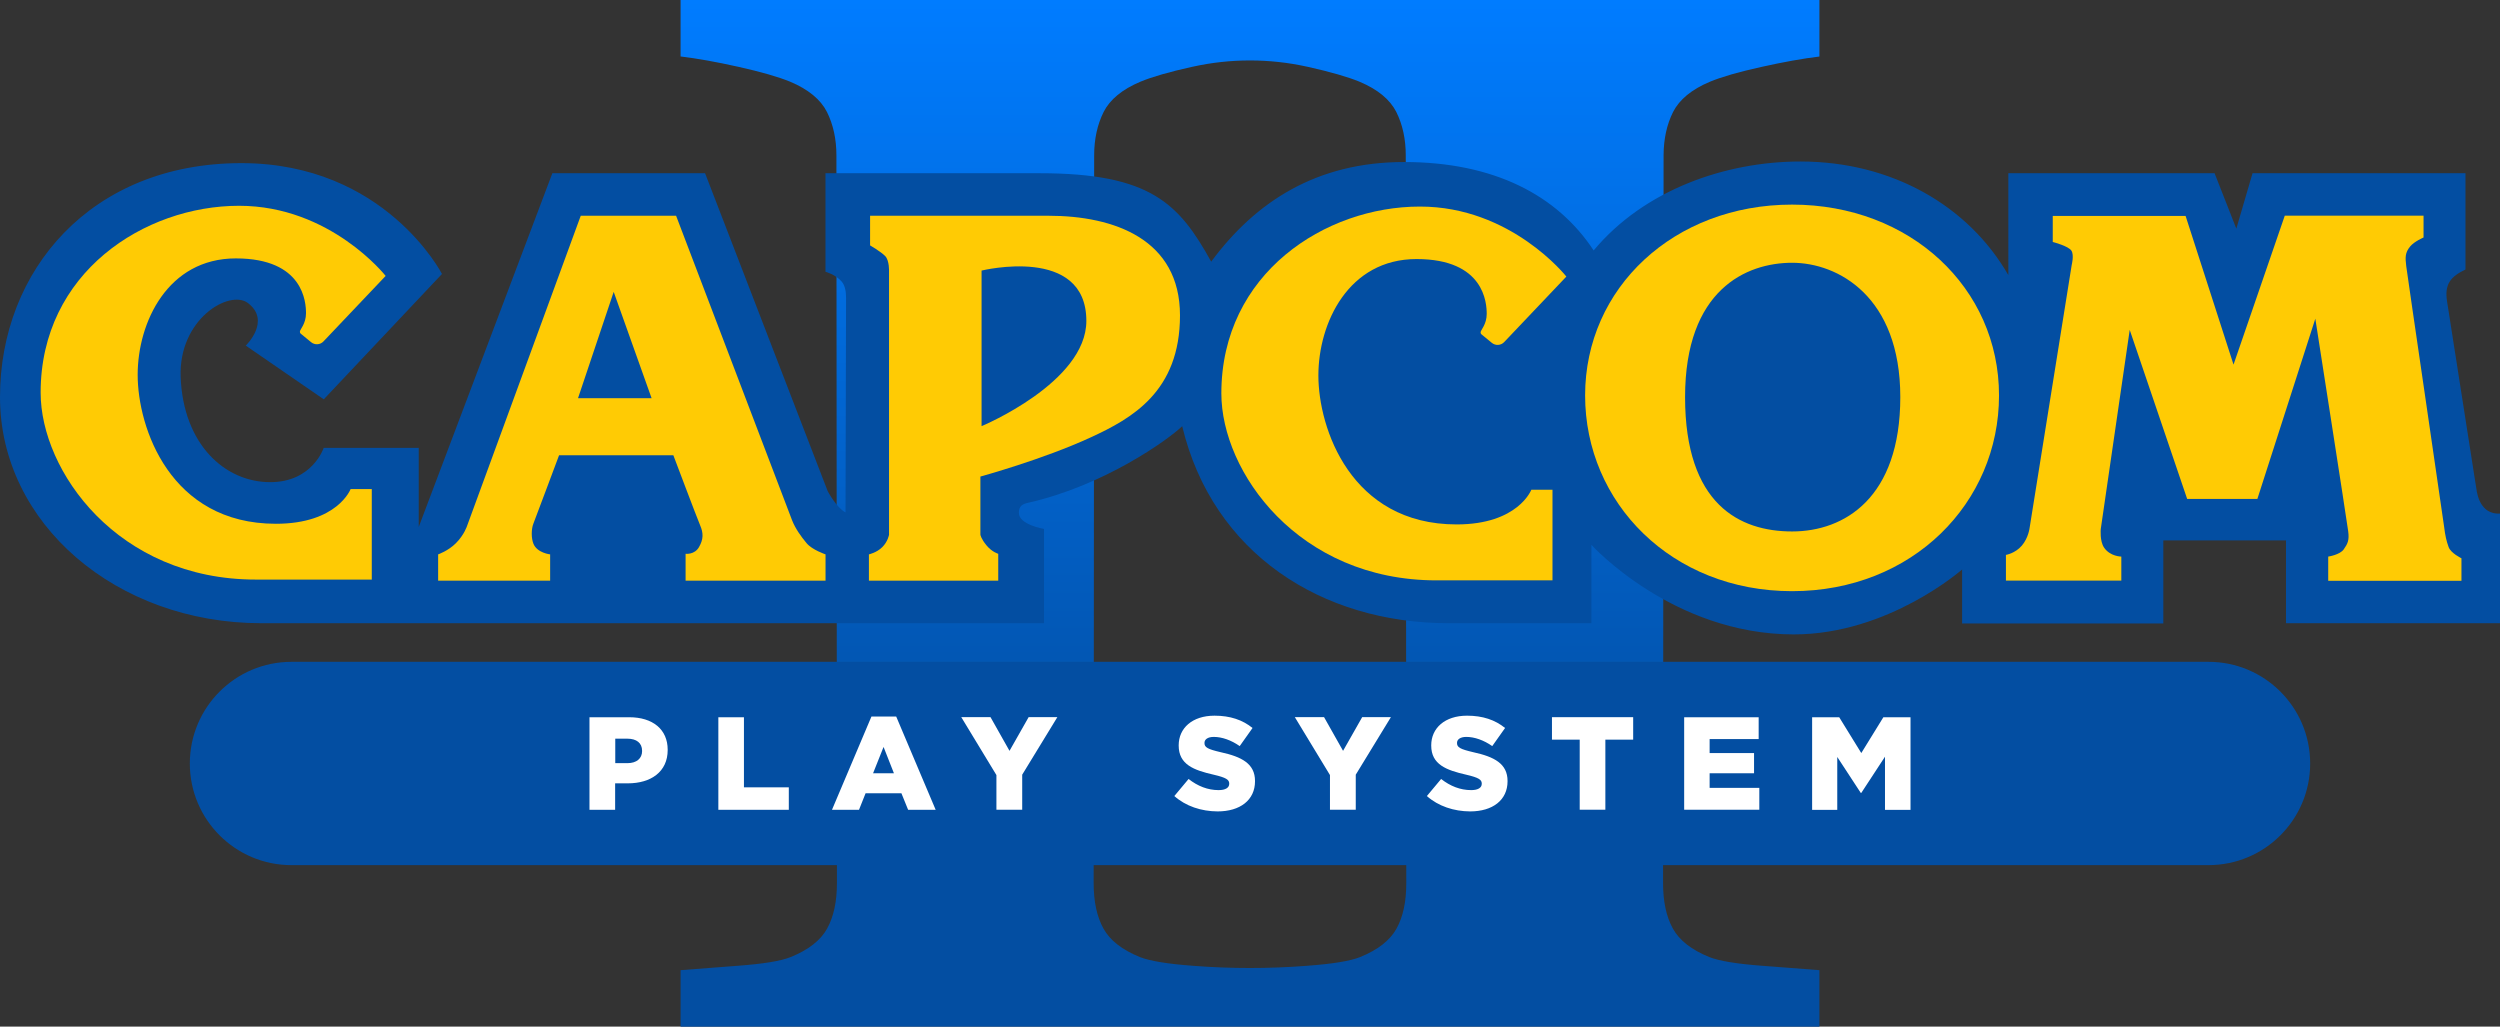 <?xml version="1.0" encoding="utf-8"?>
<!-- Generator: Adobe Illustrator 26.0.3, SVG Export Plug-In . SVG Version: 6.00 Build 0)  -->
<svg version="1.1" id="Layer_1" xmlns="http://www.w3.org/2000/svg" xmlns:xlink="http://www.w3.org/1999/xlink" x="0px" y="0px"
	 viewBox="0 0 3839 1576.5" style="enable-background:new 0 0 3839 1576.5;" xml:space="preserve">
<rect x="0" y="0" width="3839" height="1576.5" fill="#333333" stroke="none"/>
<style type="text/css">
	.st0{fill-rule:evenodd;clip-rule:evenodd;fill:#034EA2;}
	.st1{fill:#FFFFFF;}
	.st2{fill:#231F20;}
	.st3{fill:#034EA2;}
	.st4{fill:#FFCB04;}
	.st5{fill:url(#SVGID_1_);}
	.st6{fill-rule:evenodd;clip-rule:evenodd;fill:url(#rect4789_00000059293490614468865320000003311511196484124043_);}
	.st7{fill:url(#SVGID_00000057136334439590272860000012632834712714835111_);}
	.st8{fill:url(#SVGID_00000046320551233300939010000004696897695799551921_);}
	.st9{fill:url(#SVGID_00000142141572130994930000000012751767957587694234_);}
	.st10{fill:url(#SVGID_00000044880672827803065290000006216363424340691379_);}
	.st11{fill:url(#SVGID_00000152976002426472461600000009701561054364115103_);}
	.st12{fill:url(#SVGID_00000173857780888029924680000008924628026029458091_);}
	.st13{fill:url(#SVGID_00000108994725219092352390000013092699236664055445_);}
	.st14{fill:url(#SVGID_00000111182818964145585910000004655197844983198365_);}
	.st15{fill:url(#SVGID_00000157300002080812319760000018325376276214146740_);}
	.st16{fill:url(#SVGID_00000162329158040048893940000001711525728546352801_);}
	.st17{fill:url(#SVGID_00000150793275466395665900000007441316174887333297_);}
	.st18{fill:url(#SVGID_00000166663134231701797040000014852624321672390077_);}
	.st19{fill:url(#SVGID_00000116927560059223425420000017629812895984957340_);}
	.st20{display:none;}
	.st21{display:inline;fill:#FF0642;}
	.st22{display:inline;fill:#FFFFFF;stroke:#000000;stroke-width:0.516;stroke-miterlimit:10;}
	.st23{display:inline;fill:#FFCB04;}
	.st24{fill-rule:evenodd;clip-rule:evenodd;fill:url(#rect4789_00000128463667384301768550000016924019321446124675_);}
	.st25{fill:url(#SVGID_00000049179649426212207460000016048838298737307835_);}
	.st26{fill:url(#SVGID_00000070800994890107986630000001700276642965157791_);}
	.st27{fill:url(#SVGID_00000034772409171537521900000008577175452389201026_);}
	.st28{fill:url(#SVGID_00000107547892934820967400000002524034742617674401_);}
	.st29{fill:url(#SVGID_00000176723004654068655410000009501687560839123591_);}
	.st30{fill:url(#SVGID_00000167362155694136018970000011360713110710926250_);}
	.st31{fill:url(#SVGID_00000083073798143091537010000009886398360021645463_);}
	.st32{fill:url(#SVGID_00000056401474569288353340000001589048241986424717_);}
	.st33{fill:url(#SVGID_00000023988520899839210470000008703564122330249098_);}
	.st34{fill:url(#SVGID_00000119090151925261527960000001509081488455002760_);}
	.st35{fill:url(#SVGID_00000103980892315149734540000006204534912281811894_);}
	.st36{fill:url(#SVGID_00000001633576710051865060000016133366240054735291_);}
	.st37{fill:url(#SVGID_00000013909966904930020300000012384028470554564520_);}
	.st38{fill:url(#SVGID_00000045598265167331153800000015516508105630293136_);}
	.st39{fill-rule:evenodd;clip-rule:evenodd;fill:url(#rect4789_00000006673988435279961800000001709704490614323343_);}
	.st40{fill:url(#SVGID_00000109744345295294652650000005766221058688182963_);}
	.st41{fill:url(#SVGID_00000122717186426952750520000001824432273391160966_);}
	.st42{fill:url(#SVGID_00000041288557297786036620000012018767290977390993_);}
	.st43{fill:url(#SVGID_00000072271745850051510220000013130416589934726042_);}
	.st44{fill:url(#SVGID_00000106120153049241094330000017278232151887403182_);}
	.st45{fill:url(#SVGID_00000164474646909856642570000002451887682026082453_);}
	.st46{fill:url(#SVGID_00000090269382039157605400000001581800405846890674_);}
	.st47{fill:url(#SVGID_00000000211005198539961110000018397556335982517141_);}
	.st48{fill:url(#SVGID_00000155106976049013461530000006145170877309767858_);}
	.st49{fill:url(#SVGID_00000138548052857490237300000006659999595843356607_);}
	.st50{fill:url(#SVGID_00000036227061203116842860000000290959221406788028_);}
	.st51{fill:url(#SVGID_00000090981926896316954660000014731366902392505533_);}
	.st52{fill:url(#SVGID_00000151523569818494927760000011880197668200973452_);}
	.st53{fill-rule:evenodd;clip-rule:evenodd;fill:url(#rect4789_00000127753820537419592840000008370741149231187595_);}
	.st54{fill:url(#SVGID_00000137094614326933158360000005135946360784150692_);}
	.st55{fill:url(#SVGID_00000078733155170308487410000017120526427793648035_);}
	.st56{fill:url(#SVGID_00000142875922028966174880000012812554461054263949_);}
	.st57{fill:url(#SVGID_00000160157878590952136730000008259207093591970956_);}
	.st58{fill:url(#SVGID_00000091016562226493188480000015302287365504361122_);}
	.st59{fill:url(#SVGID_00000067196410854626576870000009450130561744848002_);}
	.st60{fill:url(#SVGID_00000145022196546530171020000000122979609898184578_);}
	.st61{fill:url(#SVGID_00000173151083440509598280000000898399537278030749_);}
	.st62{fill:url(#SVGID_00000026154539091648712540000015717897974539675576_);}
	.st63{fill:url(#SVGID_00000103257657071250615590000017371895032033384892_);}
	.st64{fill:url(#SVGID_00000010997757932066199880000000862978006801922709_);}
	.st65{fill:url(#SVGID_00000048503106797660886050000015840940211581788095_);}
	.st66{fill:url(#SVGID_00000101103369766183495170000002830454710595799987_);}
	.st67{fill:url(#SVGID_00000006688690185605525140000006619322968639610038_);}
	.st68{fill-rule:evenodd;clip-rule:evenodd;fill:url(#rect4789_00000091016006312511269290000002085076175695674535_);}
	.st69{fill:url(#SVGID_00000021818238511484119130000017944530761841502644_);}
	.st70{fill:url(#SVGID_00000076596164620734326640000010190897344236691599_);}
	.st71{fill:url(#SVGID_00000170246926138860353660000017604527972319772344_);}
	.st72{fill:url(#SVGID_00000168799904546411414440000011363363891104179374_);}
	.st73{fill:url(#SVGID_00000016798425372833707830000002776429310789220532_);}
	.st74{fill:url(#SVGID_00000044880198625048762970000017212857294319239829_);}
	.st75{fill:url(#SVGID_00000162333645364781369810000010255240992819478456_);}
	.st76{fill:url(#SVGID_00000137837546618421690880000015628490438537390995_);}
	.st77{fill:url(#SVGID_00000064327409188199595780000005924348703836083602_);}
	.st78{fill:url(#SVGID_00000085937846526171088250000014515188450156434849_);}
	.st79{fill:url(#SVGID_00000018951465830254988820000002432801483469171844_);}
	.st80{fill:url(#SVGID_00000139972002952341569710000018132561619593955719_);}
	.st81{fill:url(#SVGID_00000085935167934122872610000004060705035051844758_);}
	.st82{fill:url(#SVGID_00000001652525560933098170000002576992856261203620_);}
	.st83{fill-rule:evenodd;clip-rule:evenodd;fill:url(#rect4789_00000058589575713397295200000001017185209271388605_);}
	.st84{fill:url(#SVGID_00000093149898322621785210000005958986902474538398_);}
	.st85{fill:url(#SVGID_00000050660159630274434060000017254692211334904456_);}
	.st86{fill:url(#SVGID_00000178180189054405187810000005533586197132405660_);}
	.st87{fill:url(#SVGID_00000171701620972059713850000004840090710870648723_);}
	.st88{fill:url(#SVGID_00000132767413746915729280000006948260745081228699_);}
	.st89{fill:url(#SVGID_00000121262487444529586680000009334706743566860179_);}
	.st90{fill:url(#SVGID_00000111888606382831392380000010147366314566591155_);}
	.st91{fill:url(#SVGID_00000103265266173907124170000004213799773332723338_);}
	.st92{fill:url(#SVGID_00000064337750632323784380000001375172865659772846_);}
	.st93{fill:url(#SVGID_00000057122776609326234280000013667045092995319720_);}
	.st94{fill:url(#SVGID_00000120542777825076203530000003447658959591184057_);}
	.st95{fill:url(#SVGID_00000005247853738590261310000011889589961896320404_);}
	.st96{fill:url(#SVGID_00000129886841867695654290000007776301120193224586_);}
	.st97{fill:url(#SVGID_00000065762231569167851200000013791948096107165119_);}
	.st98{fill:url(#SVGID_00000016763850188262894580000011701429606136025768_);}
	.st99{fill:url(#SVGID_00000111179323660475474300000005328648198994453142_);}
	.st100{fill:url(#SVGID_00000071538641206439555440000001299687000100860570_);}
	.st101{fill-rule:evenodd;clip-rule:evenodd;fill:url(#rect4789_00000114056956565952983570000001731335667867102386_);}
	.st102{fill:url(#SVGID_00000008850329094930696650000004034558865845395881_);}
	.st103{fill:url(#SVGID_00000080909175875802286070000006532142288533723831_);}
	.st104{fill:url(#SVGID_00000021822020286810601950000017309262811909848245_);}
	.st105{fill:url(#SVGID_00000072274713030736362820000018362209647354657408_);}
	.st106{fill:url(#SVGID_00000075150919347741138690000000362078527786721200_);}
	.st107{fill:url(#SVGID_00000099661436250302012690000014744652989022874255_);}
	.st108{fill:url(#SVGID_00000076599579996509409880000017348100477393428873_);}
	.st109{fill:url(#SVGID_00000077322544084836400160000006833403166503874695_);}
	.st110{fill:url(#SVGID_00000114052357092144740690000000122441889729376411_);}
	.st111{fill:url(#SVGID_00000111149652864864452370000011453567461901055934_);}
	.st112{fill:url(#SVGID_00000096764188600969829870000015740677770875187633_);}
	.st113{fill:url(#SVGID_00000049923445895391279160000002092158129259898809_);}
	.st114{fill:url(#SVGID_00000074399924420805308350000015121940039504978871_);}
	.st115{fill:url(#SVGID_00000094620518266546556390000016041688639829951932_);}
	.st116{fill-rule:evenodd;clip-rule:evenodd;fill:url(#rect4789_00000116948667414396113800000011206603847916265094_);}
	.st117{fill:url(#SVGID_00000098938795021296744100000011348049849553530799_);}
	.st118{fill:url(#SVGID_00000064330803116851151840000005005403694590156965_);}
	.st119{fill:url(#SVGID_00000163780937067039505970000018354303062785434272_);}
	.st120{fill:url(#SVGID_00000134929744414524979500000011011434896341519272_);}
	.st121{fill:url(#SVGID_00000172415115475520872750000005441642954892283015_);}
	.st122{fill:url(#SVGID_00000093138250564779717970000010322188319169829278_);}
	.st123{fill:url(#SVGID_00000029016822262727158450000006255577008738207147_);}
	.st124{fill:url(#SVGID_00000177449404784121740470000017949466223657735326_);}
	.st125{fill:url(#SVGID_00000005963828599989498300000005773977252356471435_);}
	.st126{fill:url(#SVGID_00000057141605103512773100000015285312338252916360_);}
	.st127{fill:url(#SVGID_00000031893162461188693790000012678410152780388508_);}
	.st128{fill:url(#SVGID_00000167387838192796614330000009527713763972936890_);}
	.st129{fill:url(#SVGID_00000164501033116641533030000003519471938535640493_);}
</style>
<g>
	<linearGradient id="SVGID_1_" gradientUnits="userSpaceOnUse" x1="1919.5" y1="0" x2="1919.5" y2="1576.497">
		<stop  offset="0" style="stop-color:#007CFF"/>
		<stop  offset="0.793" style="stop-color:#034EA2"/>
		<stop  offset="1" style="stop-color:#034EA2"/>
	</linearGradient>
	<path class="st5" d="M2569.1,172.1c9.7-19.2,28.6-34.8,56.7-46.6c17.8-7.4,44.1-15,78.9-22.7c34.4-7.7,64.2-13,89.2-16V0h-874.4
		h-874.4v86.7c25,3,54.8,8.3,89.2,16c34.8,7.8,61.1,15.4,78.9,22.7c28.1,11.8,47,27.4,56.7,46.6c9.6,19.3,14.5,41.5,14.5,66.6
		l0.8,1117.7c0,28.2-5,51.3-15,69.5c-10,18.2-28.7,32.8-56.1,43.9c-14.9,6-41.7,10.4-80.6,13.3c-38.9,3-68.3,5.3-88.4,6.8v86.7
		h874.4h874.4v-86.7c-20-1.5-49.4-3.7-88.4-6.8c-38.9-2.9-65.7-7.4-80.6-13.3c-27.4-11.1-46.1-25.7-56.1-43.9
		c-10-18.2-15-41.3-15-69.5l0.8-1117.7C2554.7,213.5,2559.5,191.4,2569.1,172.1z M2144.6,1425.8c-10,18.2-28.7,32.8-56.1,43.9
		c-14.9,6-41.7,10.4-80.6,13.3c-0.4,0-0.8,0.1-1.2,0.1c-58.1,4.5-116.4,4.5-174.4,0c-0.4,0-0.8-0.1-1.2-0.1
		c-38.9-2.9-65.7-7.4-80.6-13.3c-27.4-11.1-46.1-25.7-56.1-43.9c-10-18.2-15-41.3-15-69.5l0.8-1117.7c0-25.2,4.9-47.3,14.5-66.6
		c9.7-19.2,28.6-34.8,56.7-46.6c17.8-7.4,44.1-15,78.9-22.7c0.3-0.1,0.7-0.2,1-0.2c58-12.9,118.2-12.9,176.3,0
		c0.3,0.1,0.7,0.2,1,0.2c34.8,7.8,61.1,15.4,78.9,22.7c28.1,11.8,47,27.4,56.7,46.6c9.6,19.3,14.5,41.5,14.5,66.6l0.8,1117.7
		C2159.5,1384.6,2154.6,1407.6,2144.6,1425.8z"/>
	<g>
		<g>
			<path id="rect4789_00000075873365042593260220000014034033956253335710_" class="st0" d="M447.6,1016.3h2943.8
				c86.2,0,156.1,69.9,156.1,156.1l0,0c0,86.2-69.9,156.1-156.1,156.1H447.6c-86.2,0-156.1-69.9-156.1-156.1l0,0
				C291.5,1086.2,361.4,1016.3,447.6,1016.3z"/>
			<g>
				<path class="st1" d="M905.3,1101.4h61c35.9,0,59,18.5,59,49.9v0.4c0,33.5-25.8,51.2-61.2,51.2h-19.5v40.6h-39.4v-142.2H905.3z
					 M963.5,1171.9c14.1,0,22.5-7.3,22.5-18.5v-0.4c0-12.1-8.5-18.7-22.7-18.7h-18.5v37.6L963.5,1171.9L963.5,1171.9z"/>
				<path class="st1" d="M1103,1101.4h39.4v107.6h68.9v34.5h-108.2v-142.1H1103z"/>
				<path class="st1" d="M1338.2,1100.3h38l60.6,143.2h-42.3l-10.3-25.4h-55l-10.1,25.4h-41.5L1338.2,1100.3z M1372.7,1187.4
					l-15.9-40.4l-16.1,40.4H1372.7z"/>
				<path class="st1" d="M1530.1,1190.2l-54-89h44.9l29.2,51.8l29.4-51.8h44.1l-54,88.4v53.8h-39.6V1190.2z"/>
				<path class="st1" d="M1803.3,1222.4l21.9-26.2c14.1,11.1,29.6,17.1,46.1,17.1c10.5,0,16.3-3.6,16.3-9.7v-0.4
					c0-5.9-4.7-9.1-24-13.6c-30.2-6.9-53.6-15.5-53.6-44.7v-0.4c0-26.4,20.9-45.5,55-45.5c24.2,0,43.1,6.5,58.4,18.9l-19.7,27.8
					c-13-9.1-27.2-14.1-39.8-14.1c-9.5,0-14.3,4-14.3,9.1v0.4c0,6.5,4.9,9.3,24.6,13.9c32.7,7.1,53,17.7,53,44.3v0.4
					c0,29-23,46.3-57.4,46.3C1844.7,1245.9,1820.8,1238,1803.3,1222.4z"/>
				<path class="st1" d="M2042.3,1190.2l-54-89h44.9l29.2,51.8l29.4-51.8h44.1l-54,88.4v53.8h-39.6L2042.3,1190.2L2042.3,1190.2z"/>
				<path class="st1" d="M2191.1,1222.4l21.9-26.2c14.1,11.1,29.6,17.1,46.1,17.1c10.5,0,16.3-3.6,16.3-9.7v-0.4
					c0-5.9-4.7-9.1-24-13.6c-30.2-6.9-53.6-15.5-53.6-44.7v-0.4c0-26.4,20.9-45.5,55-45.5c24.2,0,43.1,6.5,58.4,18.9l-19.7,27.8
					c-13-9.1-27.2-14.1-39.8-14.1c-9.5,0-14.3,4-14.3,9.1v0.4c0,6.5,4.9,9.3,24.6,13.9c32.7,7.1,53,17.7,53,44.3v0.4
					c0,29-23,46.3-57.4,46.3C2232.6,1245.9,2208.6,1238,2191.1,1222.4z"/>
				<path class="st1" d="M2425.9,1135.8h-42.7v-34.5h124.7v34.5h-42.7v107.6h-39.4v-107.6H2425.9z"/>
				<path class="st1" d="M2586.2,1101.4h114.4v33.5h-75.3v21.5h68.2v31h-68.2v22.5h76.3v33.5h-115.4V1101.4z"/>
				<path class="st1" d="M2782.6,1101.4h41.7l33.9,55l33.9-55h41.7v142.2h-39.2v-81.6l-36.4,55.6h-0.8l-36.1-55.2v81.2h-38.6v-142.2
					H2782.6z"/>
			</g>
		</g>
		<g>
			<path class="st2" d="M1507.3,415.5v238.9c0,0,160.9-67,160.9-161.6C1668.2,375.9,1507.3,415.5,1507.3,415.5"/>
			<path class="st2" d="M2751.9,403.5c-70.2,0-164.4,41.3-164.4,206.3S2671.4,816,2751.9,816c80.4,0,166.1-51.6,166.1-206.3
				C2918,455,2822.1,403.5,2751.9,403.5"/>
			<polyline class="st2" points="887.6,611.5 1000.5,611.5 942.4,448.2 887.6,611.5 			"/>
			<path class="st2" d="M570.9,890H392.8C180.5,890,62.4,723.3,62.4,602.9C62.4,418.4,222.1,316,367.1,316
				c140.4,0,225.1,107.7,225.1,107.7l-96.7,101.9c0,0-5.1,2.6-9.4,2.6c-4.3,0-10.3-4.3-10.3-4.3l-12-10.3c0,0-3.4-0.8-3.4-4.3
				c0-3.4,9.4-12,9.4-28.3c0-16.3-3.4-84.2-107.8-84.2s-150.7,98-150.7,178.8c0,80.8,49.7,228.7,212.3,228.7
				c94.6,0,114.7-53.3,114.7-53.3h32.5V890z M1267.6,891.7h-214.9v-41.3c0,0,13.7,1.7,20.6-10.3c6.9-12,6.9-21.5,1.7-33.5
				c-5.1-12-41.1-107.5-41.1-107.5H858.5c0,0-36,96.2-39.4,104.9c-3.4,8.6-3.4,22.4,0,30.9c5.7,14.3,25.7,16.4,25.7,16.4v40.4h-172
				v-40.4c0,0,15.6-5.4,27.3-17.2c12.9-12.9,17.1-26.6,17.1-26.6l174.6-476.2h146.4l178,467.5c5.1,12.9,13.8,25,22.3,35.2
				c8.5,10.3,29.1,17.2,29.1,17.2V891.7z M1675,671.7c-73.1,33.8-169.4,60.2-169.4,60.2v89.4c0,0,0.8,6,9.4,16.4
				c8.6,10.3,18,12.9,18,12.9v41.3h-198.6v-40.4c0,0,12-2.6,20.6-11.2c8.6-8.6,10.3-18.9,10.3-18.9v-404c0,0,0.8-17.2-6-24.1
				c-6.9-6.9-23.1-16.3-23.1-16.3v-45.6c0,0,172.9,0,273.9,0c101,0,202,36.1,202,153S1738.4,642.5,1675,671.7z M2175,397.6
				c-104.4,0-150.7,98-150.7,178.8c0,80.8,49.7,228.7,212.3,228.7c94.7,0,114.7-53.3,114.7-53.3h32.5v139.2h-178.1
				c-212.3,0-330.4-166.7-330.4-287.1c0-184.5,159.8-286.9,304.7-286.9c140.4,0,225.1,107.7,225.1,107.7l-96.7,101.9
				c0,0-5.1,2.5-9.4,2.5c-4.3,0-10.3-4.3-10.3-4.3l-12-10.3c0,0-3.4-0.9-3.4-4.3c0-3.4,9.4-12,9.4-28.3
				C2282.8,465.5,2279.4,397.6,2175,397.6z M2751.9,907.8c-184.9,0-317.8-135.6-317.8-300.6s136.3-292.9,317.8-292.9
				c181.4,0,317.8,127.9,317.8,292.9S2936.8,907.8,2751.9,907.8z M3779.9,892h-204.6v-37.2c0,0,18-2.6,24-11.2
				c6-8.6,8.6-13.8,6.9-27.5c-1.7-13.8-50.5-326.6-50.5-326.6l-89.1,276.7h-107.8l-88.2-259.5l-44.5,305.9c0,0-1.7,18.4,5.2,28.4
				c9.4,13.8,26.5,13.8,26.5,13.8v37h-177.2v-39.6c0,0,14.1-2.2,24.4-14.1c10.3-12,12-27.5,12-27.5l64.6-403.6c0,0,3.8-15-0.4-21.9
				c-4.5-7.2-28.7-13.3-28.7-13.3v-40h203.8l73.6,228.3l78.7-228.7h213.2v33.5c0,0-14.3,6-20.6,13.8c-7.7,9.4-7.7,16.3-6,30.1
				c1.7,13.8,56.5,386.8,58.2,400.5c1.7,13.8,3.4,21.5,6.8,31c3.4,9.4,19.7,17.1,19.7,17.1V892z"/>
			<path class="st1" d="M1507.3,415.5v238.9c0,0,160.9-67,160.9-161.6C1668.2,375.9,1507.3,415.5,1507.3,415.5"/>
			<path class="st1" d="M2751.9,403.5c-70.2,0-164.4,41.3-164.4,206.3S2671.4,816,2751.9,816c80.4,0,166.1-51.6,166.1-206.3
				C2918,455,2822.1,403.5,2751.9,403.5"/>
			<polyline class="st1" points="887.6,611.5 1000.5,611.5 942.4,448.2 887.6,611.5 			"/>
			<path class="st3" d="M678.7,420.7L497.2,613.2l-119.8-82.5c0,0,39.4-37.8,3.4-65.3c-28.1-21.4-106.7,24.1-103.4,113.5
				c4,103.1,67.5,161.5,137.6,161.5c65,0,82.1-52.7,82.1-52.7h145.9v121.5L848.2,266h234.5L1271,754.2c0,0,13.7,25.8,27.4,32.7
				c0,0,0.8-320.3,0.8-329.3c0-9-1.2-18.9-6.8-25.3c-9.2-10.7-24.8-15-24.8-15V266c0,0,217.3,0,328.7,0
				c170.4,0,214.2,46.5,263.6,135.8c68.3-92.3,162.2-153,296.2-153c137.9,0,235.4,51,291.1,135.8c77.8-93.4,203-136.6,317.5-136.6
				c140.8,0,258.4,68.4,319.3,174.5V266h316.7l33.4,85.1L3459,266h327l0,147.8c-23.1,11.2-32.4,22.6-28.3,49l45.7,292.2
				c1.9,9.5,5.2,19.4,13.4,26.7c9.5,8.5,22.3,6.9,22.3,6.9V957h-328.7V829.8H3322v127.6h-309v-82.9c0,0-112.9,99.7-258.5,99.7
				c-186.2,0-310.7-137.5-310.7-137.5V957c0,0-13.7,0-219.2,0c-195,0-362.4-107.2-409.2-302.5c-22.2,21.2-119.9,91.3-237.1,117.7
				c-9.1,2-13.7,5.5-13.7,15.5c0,18.1,38.6,24.5,38.6,24.5V957c0,0-1013.5,0-1201.8,0C178.8,957,0,804,0,609.8
				s139.4-359.3,370.5-359.3C591.4,250.5,678.7,420.7,678.7,420.7"/>
			<path class="st4" d="M891.8,331.3h146.4l178.1,467.6c5.1,12.9,13.7,24.9,22.3,35.2c8.5,10.3,29.1,17.2,29.1,17.2v40.4h-214.9
				v-41.3c0,0,13.7,1.8,20.6-10.3c6.9-12,6.9-21.5,1.7-33.5c-5.1-12-41.1-107.5-41.1-107.5H858.5c0,0-36,96.3-39.4,104.9
				c-3.4,8.6-3.4,22.4,0,30.9c5.7,14.3,25.7,16.4,25.7,16.4v40.4h-172v-40.4c0,0,15.6-5.4,27.3-17.2c12.9-12.9,17.2-26.7,17.2-26.7
				L891.8,331.3 M887.6,611.5h113l-58.2-163.3L887.6,611.5z"/>
			<path class="st4" d="M1336.1,331.3c0,0,172.9,0,273.9,0c101,0,202,36.1,202,153s-73.6,158.1-137,187.3
				c-73.1,33.8-169.5,60.2-169.5,60.2v89.3c0,0,0.8,6,9.4,16.4c8.5,10.3,18,12.9,18,12.9v41.3h-198.6v-40.4c0,0,12-2.6,20.6-11.2
				c8.6-8.6,10.3-18.9,10.3-18.9v-404c0,0,0.8-17.2-6-24.1c-6.9-6.9-23.1-16.3-23.1-16.3V331.3 M1507.3,415.5v238.9
				c0,0,160.9-67,160.9-161.6C1668.2,375.9,1507.3,415.5,1507.3,415.5z"/>
			<path class="st4" d="M2751.9,907.8c-184.9,0-317.8-135.6-317.8-300.6s136.3-293,317.8-293c181.5,0,317.8,127.9,317.8,293
				S2936.8,907.8,2751.9,907.8 M2587.6,609.8c0,165,83.9,206.3,164.4,206.3c80.4,0,166.1-51.6,166.1-206.3
				c0-154.7-95.9-206.3-166.1-206.3C2681.7,403.5,2587.6,444.8,2587.6,609.8z"/>
			<path class="st4" d="M3152.5,331.6h203.7l73.6,228.3l78.7-228.7h213.1v33.5c0,0-14.2,6-20.6,13.8c-7.7,9.4-7.7,16.4-6,30.1
				c1.7,13.8,56.5,386.8,58.2,400.5c1.7,13.8,3.5,21.5,6.9,31c3.4,9.4,19.7,17.2,19.7,17.2v34.6h-204.6v-37.2c0,0,18-2.6,23.9-11.2
				c6-8.6,8.6-13.8,6.8-27.5c-1.7-13.8-50.5-326.6-50.5-326.6l-89,276.8h-107.8l-88.2-259.6l-44.5,306c0,0-1.7,18.3,5.1,28.3
				c9.4,13.8,26.5,13.8,26.5,13.8v36.9h-177.2v-39.5c0,0,14.1-2.2,24.4-14.2c10.3-12,12-27.5,12-27.5l64.6-403.5
				c0,0,3.9-15.1-0.4-21.9c-4.5-7.2-28.7-13.4-28.7-13.4V331.6"/>
			<path class="st4" d="M592.2,423.7l-95.5,100.6c-5,5.3-13.3,5.8-18.9,1.2l-16.2-13.3c-0.7-0.6-1.1-1.6-1.1-2.9
				c0-3.4,9.4-12,9.4-28.3c0-16.4-3.4-84.2-107.8-84.2c-104.4,0-150.7,98-150.7,178.8c0,80.8,49.7,228.7,212.3,228.7
				c94.6,0,114.7-53.3,114.7-53.3h32.5V890H392.8C180.5,890,62.4,723.2,62.4,602.9C62.4,418.4,222.1,316,367.1,316
				C507.5,316,592.2,423.7,592.2,423.7"/>
			<path class="st4" d="M2405.3,424.7l-95.5,100.6c-5,5.3-13.3,5.8-18.9,1.2l-16.2-13.3c-0.7-0.6-1.1-1.6-1.1-2.9
				c0-3.4,9.4-12,9.4-28.3c0-16.4-3.4-84.2-107.8-84.2c-104.4,0-150.7,98-150.7,178.8c0,80.8,49.7,228.7,212.3,228.7
				c94.6,0,114.7-53.3,114.7-53.3h32.5v139.2h-178.1c-212.3,0-330.4-166.7-330.4-287.1c0-184.5,159.8-286.9,304.7-286.9
				C2320.5,317,2405.3,424.7,2405.3,424.7"/>
		</g>
	</g>
</g>
</svg>
